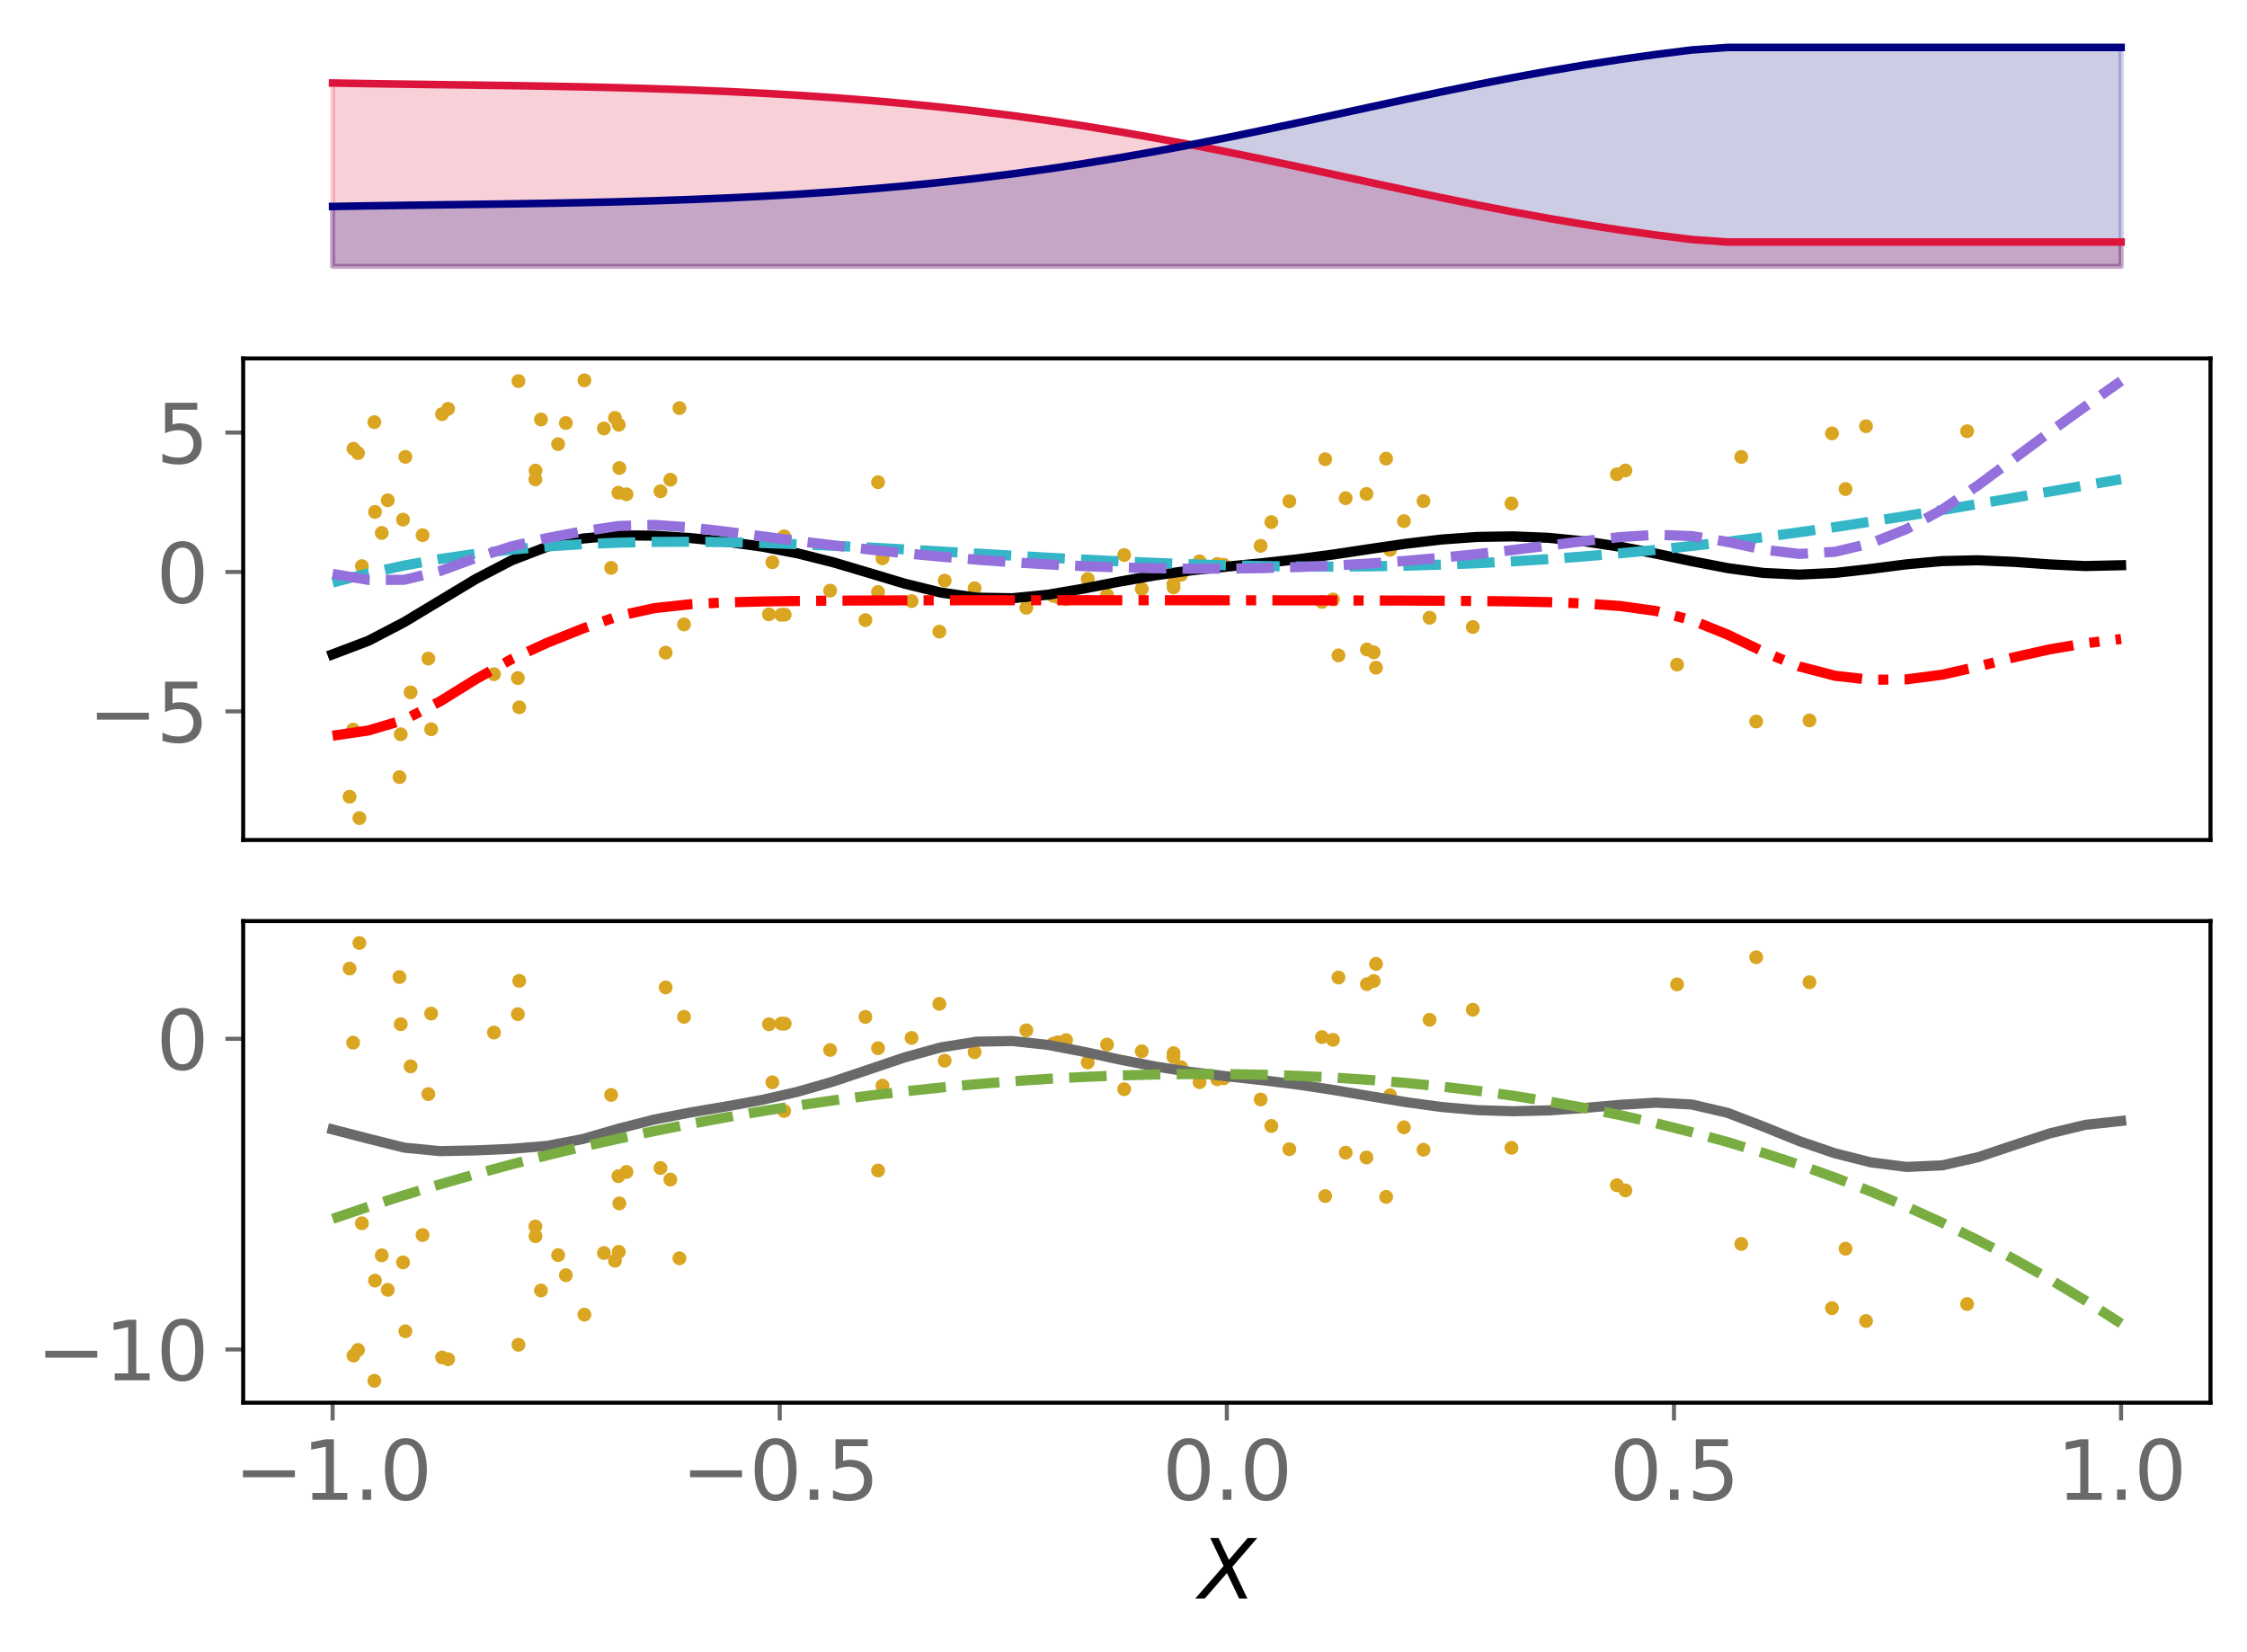 <?xml version="1.0" encoding="utf-8" standalone="no"?>
<!DOCTYPE svg PUBLIC "-//W3C//DTD SVG 1.1//EN"
  "http://www.w3.org/Graphics/SVG/1.1/DTD/svg11.dtd">
<svg xmlns:xlink="http://www.w3.org/1999/xlink" width="443.217pt" height="325.85pt" viewBox="0 0 443.217 325.85" xmlns="http://www.w3.org/2000/svg" version="1.1">
 <defs>
  <style type="text/css">*{stroke-linejoin: round; stroke-linecap: butt}</style>
 </defs>
 <g id="figure_1">
  <g id="patch_1">
   <path d="M 0 325.85 
L 443.217 325.85 
L 443.217 0 
L 0 0 
z
" style="fill: #ffffff"/>
  </g>
  <g id="axes_1">
   <g id="patch_2">
    <path d="M 47.968 54.696 
L 436.017 54.696 
L 436.017 7.2 
L 47.968 7.2 
z
" style="fill: #ffffff"/>
   </g>
   <g id="PolyCollection_1">
    <defs>
     <path id="m2c76d35faf" d="M 65.606 -273.313 
L 65.606 -309.478 
L 72.662 -309.356 
L 79.717 -309.252 
L 86.772 -309.157 
L 93.828 -309.064 
L 100.883 -308.964 
L 107.939 -308.85 
L 114.994 -308.714 
L 122.05 -308.55 
L 129.105 -308.349 
L 136.161 -308.107 
L 143.216 -307.816 
L 150.272 -307.47 
L 157.327 -307.064 
L 164.382 -306.592 
L 171.438 -306.047 
L 178.493 -305.425 
L 185.549 -304.722 
L 192.604 -303.931 
L 199.66 -303.051 
L 206.715 -302.08 
L 213.771 -301.016 
L 220.826 -299.86 
L 227.882 -298.618 
L 234.937 -297.294 
L 241.993 -295.898 
L 249.048 -294.443 
L 256.103 -292.943 
L 263.159 -291.415 
L 270.214 -289.88 
L 277.27 -288.357 
L 284.325 -286.865 
L 291.381 -285.426 
L 298.436 -284.055 
L 305.492 -282.766 
L 312.547 -281.572 
L 319.603 -280.478 
L 326.658 -279.488 
L 333.713 -278.603 
L 340.769 -278.11 
L 347.824 -278.11 
L 354.88 -278.11 
L 361.935 -278.11 
L 368.991 -278.11 
L 376.046 -278.11 
L 383.102 -278.11 
L 390.157 -278.11 
L 397.212 -278.11 
L 404.268 -278.11 
L 411.323 -278.11 
L 418.379 -278.11 
L 418.379 -273.313 
L 418.379 -273.313 
L 411.323 -273.313 
L 404.268 -273.313 
L 397.212 -273.313 
L 390.157 -273.313 
L 383.102 -273.313 
L 376.046 -273.313 
L 368.991 -273.313 
L 361.935 -273.313 
L 354.88 -273.313 
L 347.824 -273.313 
L 340.769 -273.313 
L 333.713 -273.313 
L 326.658 -273.313 
L 319.603 -273.313 
L 312.547 -273.313 
L 305.492 -273.313 
L 298.436 -273.313 
L 291.381 -273.313 
L 284.325 -273.313 
L 277.27 -273.313 
L 270.214 -273.313 
L 263.159 -273.313 
L 256.103 -273.313 
L 249.048 -273.313 
L 241.993 -273.313 
L 234.937 -273.313 
L 227.882 -273.313 
L 220.826 -273.313 
L 213.771 -273.313 
L 206.715 -273.313 
L 199.66 -273.313 
L 192.604 -273.313 
L 185.549 -273.313 
L 178.493 -273.313 
L 171.438 -273.313 
L 164.382 -273.313 
L 157.327 -273.313 
L 150.272 -273.313 
L 143.216 -273.313 
L 136.161 -273.313 
L 129.105 -273.313 
L 122.05 -273.313 
L 114.994 -273.313 
L 107.939 -273.313 
L 100.883 -273.313 
L 93.828 -273.313 
L 86.772 -273.313 
L 79.717 -273.313 
L 72.662 -273.313 
L 65.606 -273.313 
z
" style="stroke: #dc143c; stroke-opacity: 0.2"/>
    </defs>
    <g clip-path="url(#pa3020ffa37)">
     <use xlink:href="#m2c76d35faf" x="0" y="325.85" style="fill: #dc143c; fill-opacity: 0.2; stroke: #dc143c; stroke-opacity: 0.2"/>
    </g>
   </g>
   <g id="PolyCollection_2">
    <defs>
     <path id="mc1d50536a9" d="M 65.606 -273.313 
L 65.606 -285.123 
L 72.662 -285.246 
L 79.717 -285.35 
L 86.772 -285.445 
L 93.828 -285.538 
L 100.883 -285.637 
L 107.939 -285.751 
L 114.994 -285.887 
L 122.05 -286.052 
L 129.105 -286.252 
L 136.161 -286.495 
L 143.216 -286.786 
L 150.272 -287.131 
L 157.327 -287.537 
L 164.382 -288.01 
L 171.438 -288.554 
L 178.493 -289.176 
L 185.549 -289.88 
L 192.604 -290.67 
L 199.66 -291.55 
L 206.715 -292.522 
L 213.771 -293.586 
L 220.826 -294.741 
L 227.882 -295.984 
L 234.937 -297.308 
L 241.993 -298.703 
L 249.048 -300.159 
L 256.103 -301.659 
L 263.159 -303.186 
L 270.214 -304.722 
L 277.27 -306.245 
L 284.325 -307.736 
L 291.381 -309.176 
L 298.436 -310.547 
L 305.492 -311.835 
L 312.547 -313.03 
L 319.603 -314.124 
L 326.658 -315.114 
L 333.713 -315.998 
L 340.769 -316.491 
L 347.824 -316.491 
L 354.88 -316.491 
L 361.935 -316.491 
L 368.991 -316.491 
L 376.046 -316.491 
L 383.102 -316.491 
L 390.157 -316.491 
L 397.212 -316.491 
L 404.268 -316.491 
L 411.323 -316.491 
L 418.379 -316.491 
L 418.379 -273.313 
L 418.379 -273.313 
L 411.323 -273.313 
L 404.268 -273.313 
L 397.212 -273.313 
L 390.157 -273.313 
L 383.102 -273.313 
L 376.046 -273.313 
L 368.991 -273.313 
L 361.935 -273.313 
L 354.88 -273.313 
L 347.824 -273.313 
L 340.769 -273.313 
L 333.713 -273.313 
L 326.658 -273.313 
L 319.603 -273.313 
L 312.547 -273.313 
L 305.492 -273.313 
L 298.436 -273.313 
L 291.381 -273.313 
L 284.325 -273.313 
L 277.27 -273.313 
L 270.214 -273.313 
L 263.159 -273.313 
L 256.103 -273.313 
L 249.048 -273.313 
L 241.993 -273.313 
L 234.937 -273.313 
L 227.882 -273.313 
L 220.826 -273.313 
L 213.771 -273.313 
L 206.715 -273.313 
L 199.66 -273.313 
L 192.604 -273.313 
L 185.549 -273.313 
L 178.493 -273.313 
L 171.438 -273.313 
L 164.382 -273.313 
L 157.327 -273.313 
L 150.272 -273.313 
L 143.216 -273.313 
L 136.161 -273.313 
L 129.105 -273.313 
L 122.05 -273.313 
L 114.994 -273.313 
L 107.939 -273.313 
L 100.883 -273.313 
L 93.828 -273.313 
L 86.772 -273.313 
L 79.717 -273.313 
L 72.662 -273.313 
L 65.606 -273.313 
z
" style="stroke: #000080; stroke-opacity: 0.2"/>
    </defs>
    <g clip-path="url(#pa3020ffa37)">
     <use xlink:href="#mc1d50536a9" x="0" y="325.85" style="fill: #000080; fill-opacity: 0.2; stroke: #000080; stroke-opacity: 0.2"/>
    </g>
   </g>
   <g id="matplotlib.axis_1"/>
   <g id="matplotlib.axis_2"/>
   <g id="line2d_1">
    <path d="M 65.606 16.372 
L 72.662 16.494 
L 79.717 16.598 
L 86.772 16.693 
L 93.828 16.786 
L 100.883 16.886 
L 107.939 17 
L 114.994 17.136 
L 122.05 17.3 
L 129.105 17.501 
L 136.161 17.743 
L 143.216 18.034 
L 150.272 18.38 
L 157.327 18.786 
L 164.382 19.258 
L 171.438 19.803 
L 178.493 20.425 
L 185.549 21.128 
L 192.604 21.919 
L 199.66 22.799 
L 206.715 23.77 
L 213.771 24.834 
L 220.826 25.99 
L 227.882 27.232 
L 234.937 28.556 
L 241.993 29.952 
L 249.048 31.407 
L 256.103 32.907 
L 263.159 34.435 
L 270.214 35.97 
L 277.27 37.493 
L 284.325 38.985 
L 291.381 40.424 
L 298.436 41.795 
L 305.492 43.084 
L 312.547 44.278 
L 319.603 45.372 
L 326.658 46.362 
L 333.713 47.247 
L 340.769 47.74 
L 347.824 47.74 
L 354.88 47.74 
L 361.935 47.74 
L 368.991 47.74 
L 376.046 47.74 
L 383.102 47.74 
L 390.157 47.74 
L 397.212 47.74 
L 404.268 47.74 
L 411.323 47.74 
L 418.379 47.74 
" clip-path="url(#pa3020ffa37)" style="fill: none; stroke: #dc143c; stroke-width: 1.5; stroke-linecap: square"/>
   </g>
   <g id="line2d_2">
    <path d="M 65.606 40.727 
L 72.662 40.604 
L 79.717 40.5 
L 86.772 40.405 
L 93.828 40.312 
L 100.883 40.213 
L 107.939 40.099 
L 114.994 39.963 
L 122.05 39.798 
L 129.105 39.598 
L 136.161 39.355 
L 143.216 39.064 
L 150.272 38.719 
L 157.327 38.313 
L 164.382 37.84 
L 171.438 37.296 
L 178.493 36.674 
L 185.549 35.97 
L 192.604 35.18 
L 199.66 34.3 
L 206.715 33.328 
L 213.771 32.264 
L 220.826 31.109 
L 227.882 29.866 
L 234.937 28.542 
L 241.993 27.147 
L 249.048 25.691 
L 256.103 24.191 
L 263.159 22.664 
L 270.214 21.128 
L 277.27 19.605 
L 284.325 18.114 
L 291.381 16.674 
L 298.436 15.303 
L 305.492 14.015 
L 312.547 12.82 
L 319.603 11.726 
L 326.658 10.736 
L 333.713 9.852 
L 340.769 9.359 
L 347.824 9.359 
L 354.88 9.359 
L 361.935 9.359 
L 368.991 9.359 
L 376.046 9.359 
L 383.102 9.359 
L 390.157 9.359 
L 397.212 9.359 
L 404.268 9.359 
L 411.323 9.359 
L 418.379 9.359 
" clip-path="url(#pa3020ffa37)" style="fill: none; stroke: #000080; stroke-width: 1.5; stroke-linecap: square"/>
   </g>
  </g>
  <g id="axes_2">
   <g id="patch_3">
    <path d="M 47.968 165.688 
L 436.017 165.688 
L 436.017 70.696 
L 47.968 70.696 
z
" style="fill: #ffffff"/>
   </g>
   <g id="PathCollection_1">
    <defs>
     <path id="m5c7dd4eada" d="M 0 0.866 
C 0.23 0.866 0.45 0.775 0.612 0.612 
C 0.775 0.45 0.866 0.23 0.866 0 
C 0.866 -0.23 0.775 -0.45 0.612 -0.612 
C 0.45 -0.775 0.23 -0.866 0 -0.866 
C -0.23 -0.866 -0.45 -0.775 -0.612 -0.612 
C -0.775 -0.45 -0.866 -0.23 -0.866 0 
C -0.866 0.23 -0.775 0.45 -0.612 0.612 
C -0.45 0.775 -0.23 0.866 0 0.866 
z
" style="stroke: #daa520"/>
    </defs>
    <g clip-path="url(#p005aa98f14)">
     <use xlink:href="#m5c7dd4eada" x="346.402" y="142.316" style="fill: #daa520; stroke: #daa520"/>
     <use xlink:href="#m5c7dd4eada" x="330.798" y="131.093" style="fill: #daa520; stroke: #daa520"/>
     <use xlink:href="#m5c7dd4eada" x="192.241" y="116.026" style="fill: #daa520; stroke: #daa520"/>
     <use xlink:href="#m5c7dd4eada" x="79.956" y="90.111" style="fill: #daa520; stroke: #daa520"/>
     <use xlink:href="#m5c7dd4eada" x="270.962" y="128.671" style="fill: #daa520; stroke: #daa520"/>
     <use xlink:href="#m5c7dd4eada" x="231.47" y="115.159" style="fill: #daa520; stroke: #daa520"/>
     <use xlink:href="#m5c7dd4eada" x="225.214" y="116.181" style="fill: #daa520; stroke: #daa520"/>
     <use xlink:href="#m5c7dd4eada" x="273.409" y="90.461" style="fill: #daa520; stroke: #daa520"/>
     <use xlink:href="#m5c7dd4eada" x="163.741" y="116.5" style="fill: #daa520; stroke: #daa520"/>
     <use xlink:href="#m5c7dd4eada" x="214.552" y="114.203" style="fill: #daa520; stroke: #daa520"/>
     <use xlink:href="#m5c7dd4eada" x="208.637" y="117.762" style="fill: #daa520; stroke: #daa520"/>
     <use xlink:href="#m5c7dd4eada" x="121.297" y="82.428" style="fill: #daa520; stroke: #daa520"/>
     <use xlink:href="#m5c7dd4eada" x="361.355" y="85.487" style="fill: #daa520; stroke: #daa520"/>
     <use xlink:href="#m5c7dd4eada" x="88.394" y="80.64" style="fill: #daa520; stroke: #daa520"/>
     <use xlink:href="#m5c7dd4eada" x="83.351" y="105.561" style="fill: #daa520; stroke: #daa520"/>
     <use xlink:href="#m5c7dd4eada" x="269.534" y="97.42" style="fill: #daa520; stroke: #daa520"/>
     <use xlink:href="#m5c7dd4eada" x="70.618" y="89.374" style="fill: #daa520; stroke: #daa520"/>
     <use xlink:href="#m5c7dd4eada" x="298.132" y="99.315" style="fill: #daa520; stroke: #daa520"/>
     <use xlink:href="#m5c7dd4eada" x="368.068" y="84.075" style="fill: #daa520; stroke: #daa520"/>
     <use xlink:href="#m5c7dd4eada" x="120.541" y="112.012" style="fill: #daa520; stroke: #daa520"/>
     <use xlink:href="#m5c7dd4eada" x="71.381" y="111.664" style="fill: #daa520; stroke: #daa520"/>
     <use xlink:href="#m5c7dd4eada" x="151.671" y="121.179" style="fill: #daa520; stroke: #daa520"/>
     <use xlink:href="#m5c7dd4eada" x="221.74" y="109.475" style="fill: #daa520; stroke: #daa520"/>
     <use xlink:href="#m5c7dd4eada" x="85.046" y="143.839" style="fill: #daa520; stroke: #daa520"/>
     <use xlink:href="#m5c7dd4eada" x="280.783" y="98.833" style="fill: #daa520; stroke: #daa520"/>
     <use xlink:href="#m5c7dd4eada" x="154.094" y="121.26" style="fill: #daa520; stroke: #daa520"/>
     <use xlink:href="#m5c7dd4eada" x="105.603" y="94.559" style="fill: #daa520; stroke: #daa520"/>
     <use xlink:href="#m5c7dd4eada" x="79.493" y="102.495" style="fill: #daa520; stroke: #daa520"/>
     <use xlink:href="#m5c7dd4eada" x="111.617" y="83.442" style="fill: #daa520; stroke: #daa520"/>
     <use xlink:href="#m5c7dd4eada" x="154.777" y="121.242" style="fill: #daa520; stroke: #daa520"/>
     <use xlink:href="#m5c7dd4eada" x="123.577" y="97.499" style="fill: #daa520; stroke: #daa520"/>
     <use xlink:href="#m5c7dd4eada" x="73.842" y="83.271" style="fill: #daa520; stroke: #daa520"/>
     <use xlink:href="#m5c7dd4eada" x="248.66" y="107.66" style="fill: #daa520; stroke: #daa520"/>
     <use xlink:href="#m5c7dd4eada" x="318.931" y="93.545" style="fill: #daa520; stroke: #daa520"/>
     <use xlink:href="#m5c7dd4eada" x="364.032" y="96.46" style="fill: #daa520; stroke: #daa520"/>
     <use xlink:href="#m5c7dd4eada" x="173.188" y="116.772" style="fill: #daa520; stroke: #daa520"/>
     <use xlink:href="#m5c7dd4eada" x="134.918" y="123.164" style="fill: #daa520; stroke: #daa520"/>
     <use xlink:href="#m5c7dd4eada" x="186.339" y="114.526" style="fill: #daa520; stroke: #daa520"/>
     <use xlink:href="#m5c7dd4eada" x="102.42" y="139.519" style="fill: #daa520; stroke: #daa520"/>
     <use xlink:href="#m5c7dd4eada" x="110.083" y="87.608" style="fill: #daa520; stroke: #daa520"/>
     <use xlink:href="#m5c7dd4eada" x="75.3" y="105.123" style="fill: #daa520; stroke: #daa520"/>
     <use xlink:href="#m5c7dd4eada" x="152.344" y="110.901" style="fill: #daa520; stroke: #daa520"/>
     <use xlink:href="#m5c7dd4eada" x="269.628" y="128.117" style="fill: #daa520; stroke: #daa520"/>
     <use xlink:href="#m5c7dd4eada" x="343.462" y="90.131" style="fill: #daa520; stroke: #daa520"/>
     <use xlink:href="#m5c7dd4eada" x="356.914" y="142.104" style="fill: #daa520; stroke: #daa520"/>
     <use xlink:href="#m5c7dd4eada" x="70.888" y="161.37" style="fill: #daa520; stroke: #daa520"/>
     <use xlink:href="#m5c7dd4eada" x="290.504" y="123.678" style="fill: #daa520; stroke: #daa520"/>
     <use xlink:href="#m5c7dd4eada" x="132.22" y="94.619" style="fill: #daa520; stroke: #daa520"/>
     <use xlink:href="#m5c7dd4eada" x="173.194" y="95.113" style="fill: #daa520; stroke: #daa520"/>
     <use xlink:href="#m5c7dd4eada" x="78.796" y="153.282" style="fill: #daa520; stroke: #daa520"/>
     <use xlink:href="#m5c7dd4eada" x="122.168" y="92.315" style="fill: #daa520; stroke: #daa520"/>
     <use xlink:href="#m5c7dd4eada" x="276.919" y="102.791" style="fill: #daa520; stroke: #daa520"/>
     <use xlink:href="#m5c7dd4eada" x="102.147" y="133.751" style="fill: #daa520; stroke: #daa520"/>
     <use xlink:href="#m5c7dd4eada" x="210.288" y="118.157" style="fill: #daa520; stroke: #daa520"/>
     <use xlink:href="#m5c7dd4eada" x="76.487" y="98.677" style="fill: #daa520; stroke: #daa520"/>
     <use xlink:href="#m5c7dd4eada" x="122.051" y="83.78" style="fill: #daa520; stroke: #daa520"/>
     <use xlink:href="#m5c7dd4eada" x="134.013" y="80.5" style="fill: #daa520; stroke: #daa520"/>
     <use xlink:href="#m5c7dd4eada" x="262.926" y="118.241" style="fill: #daa520; stroke: #daa520"/>
     <use xlink:href="#m5c7dd4eada" x="68.951" y="157.15" style="fill: #daa520; stroke: #daa520"/>
     <use xlink:href="#m5c7dd4eada" x="202.444" y="119.892" style="fill: #daa520; stroke: #daa520"/>
     <use xlink:href="#m5c7dd4eada" x="97.433" y="132.984" style="fill: #daa520; stroke: #daa520"/>
     <use xlink:href="#m5c7dd4eada" x="185.286" y="124.588" style="fill: #daa520; stroke: #daa520"/>
     <use xlink:href="#m5c7dd4eada" x="121.976" y="97.189" style="fill: #daa520; stroke: #daa520"/>
     <use xlink:href="#m5c7dd4eada" x="106.707" y="82.749" style="fill: #daa520; stroke: #daa520"/>
     <use xlink:href="#m5c7dd4eada" x="131.303" y="128.738" style="fill: #daa520; stroke: #daa520"/>
     <use xlink:href="#m5c7dd4eada" x="241.368" y="111.407" style="fill: #daa520; stroke: #daa520"/>
     <use xlink:href="#m5c7dd4eada" x="170.7" y="122.313" style="fill: #daa520; stroke: #daa520"/>
     <use xlink:href="#m5c7dd4eada" x="69.656" y="143.924" style="fill: #daa520; stroke: #daa520"/>
     <use xlink:href="#m5c7dd4eada" x="179.809" y="118.569" style="fill: #daa520; stroke: #daa520"/>
     <use xlink:href="#m5c7dd4eada" x="102.26" y="75.167" style="fill: #daa520; stroke: #daa520"/>
     <use xlink:href="#m5c7dd4eada" x="265.435" y="98.268" style="fill: #daa520; stroke: #daa520"/>
     <use xlink:href="#m5c7dd4eada" x="320.612" y="92.796" style="fill: #daa520; stroke: #daa520"/>
     <use xlink:href="#m5c7dd4eada" x="250.766" y="102.981" style="fill: #daa520; stroke: #daa520"/>
     <use xlink:href="#m5c7dd4eada" x="80.994" y="136.57" style="fill: #daa520; stroke: #daa520"/>
     <use xlink:href="#m5c7dd4eada" x="119.118" y="84.508" style="fill: #daa520; stroke: #daa520"/>
     <use xlink:href="#m5c7dd4eada" x="69.72" y="88.514" style="fill: #daa520; stroke: #daa520"/>
     <use xlink:href="#m5c7dd4eada" x="260.755" y="118.725" style="fill: #daa520; stroke: #daa520"/>
     <use xlink:href="#m5c7dd4eada" x="254.32" y="98.869" style="fill: #daa520; stroke: #daa520"/>
     <use xlink:href="#m5c7dd4eada" x="274.193" y="108.45" style="fill: #daa520; stroke: #daa520"/>
     <use xlink:href="#m5c7dd4eada" x="232.972" y="113.369" style="fill: #daa520; stroke: #daa520"/>
     <use xlink:href="#m5c7dd4eada" x="73.97" y="100.977" style="fill: #daa520; stroke: #daa520"/>
     <use xlink:href="#m5c7dd4eada" x="388.012" y="85.055" style="fill: #daa520; stroke: #daa520"/>
     <use xlink:href="#m5c7dd4eada" x="231.487" y="115.86" style="fill: #daa520; stroke: #daa520"/>
     <use xlink:href="#m5c7dd4eada" x="79.046" y="144.837" style="fill: #daa520; stroke: #daa520"/>
     <use xlink:href="#m5c7dd4eada" x="240.103" y="111.234" style="fill: #daa520; stroke: #daa520"/>
     <use xlink:href="#m5c7dd4eada" x="218.361" y="117.369" style="fill: #daa520; stroke: #daa520"/>
     <use xlink:href="#m5c7dd4eada" x="130.273" y="96.9" style="fill: #daa520; stroke: #daa520"/>
     <use xlink:href="#m5c7dd4eada" x="115.274" y="75.014" style="fill: #daa520; stroke: #daa520"/>
     <use xlink:href="#m5c7dd4eada" x="281.985" y="121.848" style="fill: #daa520; stroke: #daa520"/>
     <use xlink:href="#m5c7dd4eada" x="154.676" y="105.783" style="fill: #daa520; stroke: #daa520"/>
     <use xlink:href="#m5c7dd4eada" x="105.634" y="92.823" style="fill: #daa520; stroke: #daa520"/>
     <use xlink:href="#m5c7dd4eada" x="87.193" y="81.689" style="fill: #daa520; stroke: #daa520"/>
     <use xlink:href="#m5c7dd4eada" x="236.605" y="110.715" style="fill: #daa520; stroke: #daa520"/>
     <use xlink:href="#m5c7dd4eada" x="271.416" y="131.705" style="fill: #daa520; stroke: #daa520"/>
     <use xlink:href="#m5c7dd4eada" x="207.724" y="117.502" style="fill: #daa520; stroke: #daa520"/>
     <use xlink:href="#m5c7dd4eada" x="264.01" y="129.272" style="fill: #daa520; stroke: #daa520"/>
     <use xlink:href="#m5c7dd4eada" x="174.068" y="110.13" style="fill: #daa520; stroke: #daa520"/>
     <use xlink:href="#m5c7dd4eada" x="84.49" y="129.9" style="fill: #daa520; stroke: #daa520"/>
     <use xlink:href="#m5c7dd4eada" x="261.399" y="90.577" style="fill: #daa520; stroke: #daa520"/>
    </g>
   </g>
   <g id="matplotlib.axis_3"/>
   <g id="matplotlib.axis_4">
    <g id="ytick_1">
     <g id="line2d_3">
      <defs>
       <path id="m5f37f0c425" d="M 0 0 
L -3.5 0 
" style="stroke: #696969; stroke-width: 0.8"/>
      </defs>
      <g>
       <use xlink:href="#m5f37f0c425" x="47.968" y="140.323" style="fill: #696969; stroke: #696969; stroke-width: 0.8"/>
      </g>
     </g>
     <g id="text_1">
      <!-- −5 -->
      <g style="fill: #696969" transform="translate(17.38 146.402) scale(0.16 -0.16)">
       <defs>
        <path id="DejaVuSans-2212" d="M 678 2272 
L 4684 2272 
L 4684 1741 
L 678 1741 
L 678 2272 
z
" transform="scale(0.016)"/>
        <path id="DejaVuSans-35" d="M 691 4666 
L 3169 4666 
L 3169 4134 
L 1269 4134 
L 1269 2991 
Q 1406 3038 1543 3061 
Q 1681 3084 1819 3084 
Q 2600 3084 3056 2656 
Q 3513 2228 3513 1497 
Q 3513 744 3044 326 
Q 2575 -91 1722 -91 
Q 1428 -91 1123 -41 
Q 819 9 494 109 
L 494 744 
Q 775 591 1075 516 
Q 1375 441 1709 441 
Q 2250 441 2565 725 
Q 2881 1009 2881 1497 
Q 2881 1984 2565 2268 
Q 2250 2553 1709 2553 
Q 1456 2553 1204 2497 
Q 953 2441 691 2322 
L 691 4666 
z
" transform="scale(0.016)"/>
       </defs>
       <use xlink:href="#DejaVuSans-2212"/>
       <use xlink:href="#DejaVuSans-35" x="83.789"/>
      </g>
     </g>
    </g>
    <g id="ytick_2">
     <g id="line2d_4">
      <g>
       <use xlink:href="#m5f37f0c425" x="47.968" y="112.821" style="fill: #696969; stroke: #696969; stroke-width: 0.8"/>
      </g>
     </g>
     <g id="text_2">
      <!-- 0 -->
      <g style="fill: #696969" transform="translate(30.788 118.9) scale(0.16 -0.16)">
       <defs>
        <path id="DejaVuSans-30" d="M 2034 4250 
Q 1547 4250 1301 3770 
Q 1056 3291 1056 2328 
Q 1056 1369 1301 889 
Q 1547 409 2034 409 
Q 2525 409 2770 889 
Q 3016 1369 3016 2328 
Q 3016 3291 2770 3770 
Q 2525 4250 2034 4250 
z
M 2034 4750 
Q 2819 4750 3233 4129 
Q 3647 3509 3647 2328 
Q 3647 1150 3233 529 
Q 2819 -91 2034 -91 
Q 1250 -91 836 529 
Q 422 1150 422 2328 
Q 422 3509 836 4129 
Q 1250 4750 2034 4750 
z
" transform="scale(0.016)"/>
       </defs>
       <use xlink:href="#DejaVuSans-30"/>
      </g>
     </g>
    </g>
    <g id="ytick_3">
     <g id="line2d_5">
      <g>
       <use xlink:href="#m5f37f0c425" x="47.968" y="85.319" style="fill: #696969; stroke: #696969; stroke-width: 0.8"/>
      </g>
     </g>
     <g id="text_3">
      <!-- 5 -->
      <g style="fill: #696969" transform="translate(30.788 91.398) scale(0.16 -0.16)">
       <use xlink:href="#DejaVuSans-35"/>
      </g>
     </g>
    </g>
   </g>
   <g id="line2d_6">
    <path d="M 65.606 129.065 
L 72.662 126.396 
L 79.717 122.719 
L 86.772 118.473 
L 93.828 114.228 
L 100.883 110.546 
L 107.939 107.83 
L 114.994 106.22 
L 122.05 105.593 
L 129.105 105.66 
L 136.161 106.129 
L 143.216 106.84 
L 150.272 107.81 
L 157.327 109.149 
L 164.382 110.92 
L 171.438 113.017 
L 178.493 115.137 
L 185.549 116.877 
L 192.604 117.884 
L 199.66 117.998 
L 206.715 117.306 
L 213.771 116.094 
L 220.826 114.721 
L 227.882 113.484 
L 234.937 112.513 
L 241.993 111.764 
L 249.048 111.08 
L 256.103 110.299 
L 263.159 109.35 
L 270.214 108.287 
L 277.27 107.254 
L 284.325 106.419 
L 291.381 105.911 
L 298.436 105.795 
L 305.492 106.088 
L 312.547 106.783 
L 319.603 107.85 
L 326.658 109.209 
L 333.713 110.695 
L 340.769 112.058 
L 347.824 113.01 
L 354.88 113.34 
L 361.935 113.012 
L 368.991 112.218 
L 376.046 111.312 
L 383.102 110.669 
L 390.157 110.514 
L 397.212 110.821 
L 404.268 111.324 
L 411.323 111.652 
L 418.379 111.49 
" clip-path="url(#p005aa98f14)" style="fill: none; stroke: #000000; stroke-width: 2; stroke-linecap: square"/>
   </g>
   <g id="line2d_7">
    <path d="M 65.606 114.897 
L 72.662 113.082 
L 79.717 111.548 
L 86.772 110.272 
L 93.828 109.233 
L 100.883 108.41 
L 107.939 107.784 
L 114.994 107.334 
L 122.05 107.042 
L 129.105 106.89 
L 136.161 106.86 
L 143.216 106.936 
L 150.272 107.102 
L 157.327 107.343 
L 164.382 107.645 
L 171.438 107.993 
L 178.493 108.374 
L 185.549 108.776 
L 192.604 109.188 
L 199.66 109.598 
L 206.715 109.997 
L 213.771 110.374 
L 220.826 110.721 
L 227.882 111.029 
L 234.937 111.292 
L 241.993 111.502 
L 249.048 111.654 
L 256.103 111.742 
L 263.159 111.762 
L 270.214 111.709 
L 277.27 111.581 
L 284.325 111.375 
L 291.381 111.089 
L 298.436 110.723 
L 305.492 110.275 
L 312.547 109.746 
L 319.603 109.138 
L 326.658 108.452 
L 333.713 107.69 
L 340.769 106.856 
L 347.824 105.954 
L 354.88 104.987 
L 361.935 103.963 
L 368.991 102.885 
L 376.046 101.762 
L 383.102 100.6 
L 390.157 99.408 
L 397.212 98.195 
L 404.268 96.969 
L 411.323 95.742 
L 418.379 94.524 
" clip-path="url(#p005aa98f14)" style="fill: none; stroke-dasharray: 7.4,3.2; stroke-dashoffset: 0; stroke: #34b6c6; stroke-width: 2"/>
   </g>
   <g id="line2d_8">
    <path d="M 65.606 113.199 
L 72.662 114.385 
L 79.717 114.365 
L 86.772 112.649 
L 93.828 110.054 
L 100.883 107.77 
L 107.939 106.124 
L 114.994 104.799 
L 122.05 103.745 
L 129.105 103.534 
L 136.161 104.039 
L 143.216 104.862 
L 150.272 105.779 
L 157.327 106.696 
L 164.382 107.57 
L 171.438 108.384 
L 178.493 109.128 
L 185.549 109.797 
L 192.604 110.387 
L 199.66 110.898 
L 206.715 111.326 
L 213.771 111.67 
L 220.826 111.928 
L 227.882 112.098 
L 234.937 112.178 
L 241.993 112.166 
L 249.048 112.059 
L 256.103 111.854 
L 263.159 111.549 
L 270.214 111.141 
L 277.27 110.629 
L 284.325 110.012 
L 291.381 109.294 
L 298.436 108.484 
L 305.492 107.608 
L 312.547 106.718 
L 319.603 105.933 
L 326.658 105.486 
L 333.713 105.738 
L 340.769 106.885 
L 347.824 108.408 
L 354.88 109.261 
L 361.935 108.841 
L 368.991 107.163 
L 376.046 104.367 
L 383.102 100.5 
L 390.157 95.724 
L 397.212 90.491 
L 404.268 85.248 
L 411.323 80.152 
L 418.379 75.143 
" clip-path="url(#p005aa98f14)" style="fill: none; stroke-dasharray: 7.4,3.2; stroke-dashoffset: 0; stroke: #9370db; stroke-width: 2"/>
   </g>
   <g id="line2d_9">
    <path d="M 65.606 145.118 
L 72.662 144.083 
L 79.717 141.992 
L 86.772 138.364 
L 93.828 133.991 
L 100.883 130.028 
L 107.939 126.79 
L 114.994 123.964 
L 122.05 121.498 
L 129.105 119.947 
L 136.161 119.185 
L 143.216 118.822 
L 150.272 118.637 
L 157.327 118.536 
L 164.382 118.477 
L 171.438 118.442 
L 178.493 118.42 
L 185.549 118.407 
L 192.604 118.399 
L 199.66 118.395 
L 206.715 118.393 
L 213.771 118.393 
L 220.826 118.395 
L 227.882 118.398 
L 234.937 118.401 
L 241.993 118.406 
L 249.048 118.413 
L 256.103 118.421 
L 263.159 118.431 
L 270.214 118.445 
L 277.27 118.465 
L 284.325 118.496 
L 291.381 118.544 
L 298.436 118.626 
L 305.492 118.769 
L 312.547 119.033 
L 319.603 119.538 
L 326.658 120.518 
L 333.713 122.33 
L 340.769 125.175 
L 347.824 128.552 
L 354.88 131.45 
L 361.935 133.289 
L 368.991 134.091 
L 376.046 134.003 
L 383.102 133.078 
L 390.157 131.485 
L 397.212 129.672 
L 404.268 128.087 
L 411.323 126.892 
L 418.379 126.039 
" clip-path="url(#p005aa98f14)" style="fill: none; stroke-dasharray: 12.8,3.2,2,3.2; stroke-dashoffset: 0; stroke: #ff0000; stroke-width: 2"/>
   </g>
   <g id="patch_4">
    <path d="M 47.968 165.688 
L 47.968 70.696 
" style="fill: none; stroke: #000000; stroke-width: 0.8; stroke-linejoin: miter; stroke-linecap: square"/>
   </g>
   <g id="patch_5">
    <path d="M 436.017 165.688 
L 436.017 70.696 
" style="fill: none; stroke: #000000; stroke-width: 0.8; stroke-linejoin: miter; stroke-linecap: square"/>
   </g>
   <g id="patch_6">
    <path d="M 47.968 165.688 
L 436.017 165.688 
" style="fill: none; stroke: #000000; stroke-width: 0.8; stroke-linejoin: miter; stroke-linecap: square"/>
   </g>
   <g id="patch_7">
    <path d="M 47.968 70.696 
L 436.017 70.696 
" style="fill: none; stroke: #000000; stroke-width: 0.8; stroke-linejoin: miter; stroke-linecap: square"/>
   </g>
  </g>
  <g id="axes_3">
   <g id="patch_8">
    <path d="M 47.968 276.68 
L 436.017 276.68 
L 436.017 181.688 
L 47.968 181.688 
z
" style="fill: #ffffff"/>
   </g>
   <g id="PathCollection_2">
    <g clip-path="url(#pa0737a3963)">
     <use xlink:href="#m5c7dd4eada" x="346.402" y="188.81" style="fill: #daa520; stroke: #daa520"/>
     <use xlink:href="#m5c7dd4eada" x="330.798" y="194.16" style="fill: #daa520; stroke: #daa520"/>
     <use xlink:href="#m5c7dd4eada" x="192.241" y="207.54" style="fill: #daa520; stroke: #daa520"/>
     <use xlink:href="#m5c7dd4eada" x="79.956" y="262.59" style="fill: #daa520; stroke: #daa520"/>
     <use xlink:href="#m5c7dd4eada" x="270.962" y="193.504" style="fill: #daa520; stroke: #daa520"/>
     <use xlink:href="#m5c7dd4eada" x="231.47" y="208.506" style="fill: #daa520; stroke: #daa520"/>
     <use xlink:href="#m5c7dd4eada" x="225.214" y="207.365" style="fill: #daa520; stroke: #daa520"/>
     <use xlink:href="#m5c7dd4eada" x="273.409" y="236.083" style="fill: #daa520; stroke: #daa520"/>
     <use xlink:href="#m5c7dd4eada" x="163.741" y="207.104" style="fill: #daa520; stroke: #daa520"/>
     <use xlink:href="#m5c7dd4eada" x="214.552" y="209.564" style="fill: #daa520; stroke: #daa520"/>
     <use xlink:href="#m5c7dd4eada" x="208.637" y="205.599" style="fill: #daa520; stroke: #daa520"/>
     <use xlink:href="#m5c7dd4eada" x="121.297" y="248.677" style="fill: #daa520; stroke: #daa520"/>
     <use xlink:href="#m5c7dd4eada" x="361.355" y="258.033" style="fill: #daa520; stroke: #daa520"/>
     <use xlink:href="#m5c7dd4eada" x="88.394" y="268.101" style="fill: #daa520; stroke: #daa520"/>
     <use xlink:href="#m5c7dd4eada" x="83.351" y="243.605" style="fill: #daa520; stroke: #daa520"/>
     <use xlink:href="#m5c7dd4eada" x="269.534" y="228.318" style="fill: #daa520; stroke: #daa520"/>
     <use xlink:href="#m5c7dd4eada" x="70.618" y="266.27" style="fill: #daa520; stroke: #daa520"/>
     <use xlink:href="#m5c7dd4eada" x="298.132" y="226.405" style="fill: #daa520; stroke: #daa520"/>
     <use xlink:href="#m5c7dd4eada" x="368.068" y="260.563" style="fill: #daa520; stroke: #daa520"/>
     <use xlink:href="#m5c7dd4eada" x="120.541" y="215.98" style="fill: #daa520; stroke: #daa520"/>
     <use xlink:href="#m5c7dd4eada" x="71.381" y="241.289" style="fill: #daa520; stroke: #daa520"/>
     <use xlink:href="#m5c7dd4eada" x="151.671" y="202.036" style="fill: #daa520; stroke: #daa520"/>
     <use xlink:href="#m5c7dd4eada" x="221.74" y="214.835" style="fill: #daa520; stroke: #daa520"/>
     <use xlink:href="#m5c7dd4eada" x="85.046" y="199.926" style="fill: #daa520; stroke: #daa520"/>
     <use xlink:href="#m5c7dd4eada" x="280.783" y="226.784" style="fill: #daa520; stroke: #daa520"/>
     <use xlink:href="#m5c7dd4eada" x="154.094" y="201.904" style="fill: #daa520; stroke: #daa520"/>
     <use xlink:href="#m5c7dd4eada" x="105.603" y="241.921" style="fill: #daa520; stroke: #daa520"/>
     <use xlink:href="#m5c7dd4eada" x="79.493" y="249.001" style="fill: #daa520; stroke: #daa520"/>
     <use xlink:href="#m5c7dd4eada" x="111.617" y="251.526" style="fill: #daa520; stroke: #daa520"/>
     <use xlink:href="#m5c7dd4eada" x="154.777" y="201.915" style="fill: #daa520; stroke: #daa520"/>
     <use xlink:href="#m5c7dd4eada" x="123.577" y="231.165" style="fill: #daa520; stroke: #daa520"/>
     <use xlink:href="#m5c7dd4eada" x="73.842" y="272.362" style="fill: #daa520; stroke: #daa520"/>
     <use xlink:href="#m5c7dd4eada" x="248.66" y="216.876" style="fill: #daa520; stroke: #daa520"/>
     <use xlink:href="#m5c7dd4eada" x="318.931" y="233.785" style="fill: #daa520; stroke: #daa520"/>
     <use xlink:href="#m5c7dd4eada" x="364.032" y="246.306" style="fill: #daa520; stroke: #daa520"/>
     <use xlink:href="#m5c7dd4eada" x="173.188" y="206.749" style="fill: #daa520; stroke: #daa520"/>
     <use xlink:href="#m5c7dd4eada" x="134.918" y="200.569" style="fill: #daa520; stroke: #daa520"/>
     <use xlink:href="#m5c7dd4eada" x="186.339" y="209.219" style="fill: #daa520; stroke: #daa520"/>
     <use xlink:href="#m5c7dd4eada" x="102.42" y="193.469" style="fill: #daa520; stroke: #daa520"/>
     <use xlink:href="#m5c7dd4eada" x="110.083" y="247.571" style="fill: #daa520; stroke: #daa520"/>
     <use xlink:href="#m5c7dd4eada" x="75.3" y="247.612" style="fill: #daa520; stroke: #daa520"/>
     <use xlink:href="#m5c7dd4eada" x="152.344" y="213.475" style="fill: #daa520; stroke: #daa520"/>
     <use xlink:href="#m5c7dd4eada" x="269.628" y="194.118" style="fill: #daa520; stroke: #daa520"/>
     <use xlink:href="#m5c7dd4eada" x="343.462" y="245.366" style="fill: #daa520; stroke: #daa520"/>
     <use xlink:href="#m5c7dd4eada" x="356.914" y="193.746" style="fill: #daa520; stroke: #daa520"/>
     <use xlink:href="#m5c7dd4eada" x="70.888" y="186.006" style="fill: #daa520; stroke: #daa520"/>
     <use xlink:href="#m5c7dd4eada" x="290.504" y="199.168" style="fill: #daa520; stroke: #daa520"/>
     <use xlink:href="#m5c7dd4eada" x="132.22" y="232.661" style="fill: #daa520; stroke: #daa520"/>
     <use xlink:href="#m5c7dd4eada" x="173.194" y="230.881" style="fill: #daa520; stroke: #daa520"/>
     <use xlink:href="#m5c7dd4eada" x="78.796" y="192.716" style="fill: #daa520; stroke: #daa520"/>
     <use xlink:href="#m5c7dd4eada" x="122.168" y="237.371" style="fill: #daa520; stroke: #daa520"/>
     <use xlink:href="#m5c7dd4eada" x="276.919" y="222.358" style="fill: #daa520; stroke: #daa520"/>
     <use xlink:href="#m5c7dd4eada" x="102.147" y="200.044" style="fill: #daa520; stroke: #daa520"/>
     <use xlink:href="#m5c7dd4eada" x="210.288" y="205.158" style="fill: #daa520; stroke: #daa520"/>
     <use xlink:href="#m5c7dd4eada" x="76.487" y="254.418" style="fill: #daa520; stroke: #daa520"/>
     <use xlink:href="#m5c7dd4eada" x="122.051" y="246.919" style="fill: #daa520; stroke: #daa520"/>
     <use xlink:href="#m5c7dd4eada" x="134.013" y="248.192" style="fill: #daa520; stroke: #daa520"/>
     <use xlink:href="#m5c7dd4eada" x="262.926" y="205.107" style="fill: #daa520; stroke: #daa520"/>
     <use xlink:href="#m5c7dd4eada" x="68.951" y="191.044" style="fill: #daa520; stroke: #daa520"/>
     <use xlink:href="#m5c7dd4eada" x="202.444" y="203.227" style="fill: #daa520; stroke: #daa520"/>
     <use xlink:href="#m5c7dd4eada" x="97.433" y="203.666" style="fill: #daa520; stroke: #daa520"/>
     <use xlink:href="#m5c7dd4eada" x="185.286" y="198.009" style="fill: #daa520; stroke: #daa520"/>
     <use xlink:href="#m5c7dd4eada" x="121.976" y="232.003" style="fill: #daa520; stroke: #daa520"/>
     <use xlink:href="#m5c7dd4eada" x="106.707" y="254.544" style="fill: #daa520; stroke: #daa520"/>
     <use xlink:href="#m5c7dd4eada" x="131.303" y="194.766" style="fill: #daa520; stroke: #daa520"/>
     <use xlink:href="#m5c7dd4eada" x="241.368" y="212.693" style="fill: #daa520; stroke: #daa520"/>
     <use xlink:href="#m5c7dd4eada" x="170.7" y="200.586" style="fill: #daa520; stroke: #daa520"/>
     <use xlink:href="#m5c7dd4eada" x="69.656" y="205.664" style="fill: #daa520; stroke: #daa520"/>
     <use xlink:href="#m5c7dd4eada" x="179.809" y="204.726" style="fill: #daa520; stroke: #daa520"/>
     <use xlink:href="#m5c7dd4eada" x="102.26" y="265.253" style="fill: #daa520; stroke: #daa520"/>
     <use xlink:href="#m5c7dd4eada" x="265.435" y="227.365" style="fill: #daa520; stroke: #daa520"/>
     <use xlink:href="#m5c7dd4eada" x="320.612" y="234.806" style="fill: #daa520; stroke: #daa520"/>
     <use xlink:href="#m5c7dd4eada" x="250.766" y="222.091" style="fill: #daa520; stroke: #daa520"/>
     <use xlink:href="#m5c7dd4eada" x="80.994" y="210.331" style="fill: #daa520; stroke: #daa520"/>
     <use xlink:href="#m5c7dd4eada" x="119.118" y="247.154" style="fill: #daa520; stroke: #daa520"/>
     <use xlink:href="#m5c7dd4eada" x="69.72" y="267.389" style="fill: #daa520; stroke: #daa520"/>
     <use xlink:href="#m5c7dd4eada" x="260.755" y="204.564" style="fill: #daa520; stroke: #daa520"/>
     <use xlink:href="#m5c7dd4eada" x="254.32" y="226.677" style="fill: #daa520; stroke: #daa520"/>
     <use xlink:href="#m5c7dd4eada" x="274.193" y="216.043" style="fill: #daa520; stroke: #daa520"/>
     <use xlink:href="#m5c7dd4eada" x="232.972" y="210.502" style="fill: #daa520; stroke: #daa520"/>
     <use xlink:href="#m5c7dd4eada" x="73.97" y="252.602" style="fill: #daa520; stroke: #daa520"/>
     <use xlink:href="#m5c7dd4eada" x="388.012" y="257.218" style="fill: #daa520; stroke: #daa520"/>
     <use xlink:href="#m5c7dd4eada" x="231.487" y="207.725" style="fill: #daa520; stroke: #daa520"/>
     <use xlink:href="#m5c7dd4eada" x="79.046" y="202.019" style="fill: #daa520; stroke: #daa520"/>
     <use xlink:href="#m5c7dd4eada" x="240.103" y="212.886" style="fill: #daa520; stroke: #daa520"/>
     <use xlink:href="#m5c7dd4eada" x="218.361" y="206.038" style="fill: #daa520; stroke: #daa520"/>
     <use xlink:href="#m5c7dd4eada" x="130.273" y="230.386" style="fill: #daa520; stroke: #daa520"/>
     <use xlink:href="#m5c7dd4eada" x="115.274" y="259.313" style="fill: #daa520; stroke: #daa520"/>
     <use xlink:href="#m5c7dd4eada" x="281.985" y="201.148" style="fill: #daa520; stroke: #daa520"/>
     <use xlink:href="#m5c7dd4eada" x="154.676" y="219.139" style="fill: #daa520; stroke: #daa520"/>
     <use xlink:href="#m5c7dd4eada" x="105.634" y="243.84" style="fill: #daa520; stroke: #daa520"/>
     <use xlink:href="#m5c7dd4eada" x="87.193" y="267.757" style="fill: #daa520; stroke: #daa520"/>
     <use xlink:href="#m5c7dd4eada" x="236.605" y="213.462" style="fill: #daa520; stroke: #daa520"/>
     <use xlink:href="#m5c7dd4eada" x="271.416" y="190.126" style="fill: #daa520; stroke: #daa520"/>
     <use xlink:href="#m5c7dd4eada" x="207.724" y="205.888" style="fill: #daa520; stroke: #daa520"/>
     <use xlink:href="#m5c7dd4eada" x="264.01" y="192.819" style="fill: #daa520; stroke: #daa520"/>
     <use xlink:href="#m5c7dd4eada" x="174.068" y="214.146" style="fill: #daa520; stroke: #daa520"/>
     <use xlink:href="#m5c7dd4eada" x="84.49" y="215.804" style="fill: #daa520; stroke: #daa520"/>
     <use xlink:href="#m5c7dd4eada" x="261.399" y="235.925" style="fill: #daa520; stroke: #daa520"/>
    </g>
   </g>
   <g id="matplotlib.axis_5">
    <g id="xtick_1">
     <g id="line2d_10">
      <defs>
       <path id="me31095c7b2" d="M 0 0 
L 0 3.5 
" style="stroke: #696969; stroke-width: 0.8"/>
      </defs>
      <g>
       <use xlink:href="#me31095c7b2" x="65.606" y="276.68" style="fill: #696969; stroke: #696969; stroke-width: 0.8"/>
      </g>
     </g>
     <g id="text_4">
      <!-- −1.0 -->
      <g style="fill: #696969" transform="translate(46.18 295.837) scale(0.16 -0.16)">
       <defs>
        <path id="DejaVuSans-31" d="M 794 531 
L 1825 531 
L 1825 4091 
L 703 3866 
L 703 4441 
L 1819 4666 
L 2450 4666 
L 2450 531 
L 3481 531 
L 3481 0 
L 794 0 
L 794 531 
z
" transform="scale(0.016)"/>
        <path id="DejaVuSans-2e" d="M 684 794 
L 1344 794 
L 1344 0 
L 684 0 
L 684 794 
z
" transform="scale(0.016)"/>
       </defs>
       <use xlink:href="#DejaVuSans-2212"/>
       <use xlink:href="#DejaVuSans-31" x="83.789"/>
       <use xlink:href="#DejaVuSans-2e" x="147.412"/>
       <use xlink:href="#DejaVuSans-30" x="179.199"/>
      </g>
     </g>
    </g>
    <g id="xtick_2">
     <g id="line2d_11">
      <g>
       <use xlink:href="#me31095c7b2" x="153.799" y="276.68" style="fill: #696969; stroke: #696969; stroke-width: 0.8"/>
      </g>
     </g>
     <g id="text_5">
      <!-- −0.5 -->
      <g style="fill: #696969" transform="translate(134.373 295.837) scale(0.16 -0.16)">
       <use xlink:href="#DejaVuSans-2212"/>
       <use xlink:href="#DejaVuSans-30" x="83.789"/>
       <use xlink:href="#DejaVuSans-2e" x="147.412"/>
       <use xlink:href="#DejaVuSans-35" x="179.199"/>
      </g>
     </g>
    </g>
    <g id="xtick_3">
     <g id="line2d_12">
      <g>
       <use xlink:href="#me31095c7b2" x="241.993" y="276.68" style="fill: #696969; stroke: #696969; stroke-width: 0.8"/>
      </g>
     </g>
     <g id="text_6">
      <!-- 0.0 -->
      <g style="fill: #696969" transform="translate(229.27 295.837) scale(0.16 -0.16)">
       <use xlink:href="#DejaVuSans-30"/>
       <use xlink:href="#DejaVuSans-2e" x="63.623"/>
       <use xlink:href="#DejaVuSans-30" x="95.41"/>
      </g>
     </g>
    </g>
    <g id="xtick_4">
     <g id="line2d_13">
      <g>
       <use xlink:href="#me31095c7b2" x="330.186" y="276.68" style="fill: #696969; stroke: #696969; stroke-width: 0.8"/>
      </g>
     </g>
     <g id="text_7">
      <!-- 0.5 -->
      <g style="fill: #696969" transform="translate(317.463 295.837) scale(0.16 -0.16)">
       <use xlink:href="#DejaVuSans-30"/>
       <use xlink:href="#DejaVuSans-2e" x="63.623"/>
       <use xlink:href="#DejaVuSans-35" x="95.41"/>
      </g>
     </g>
    </g>
    <g id="xtick_5">
     <g id="line2d_14">
      <g>
       <use xlink:href="#me31095c7b2" x="418.379" y="276.68" style="fill: #696969; stroke: #696969; stroke-width: 0.8"/>
      </g>
     </g>
     <g id="text_8">
      <!-- 1.0 -->
      <g style="fill: #696969" transform="translate(405.656 295.837) scale(0.16 -0.16)">
       <use xlink:href="#DejaVuSans-31"/>
       <use xlink:href="#DejaVuSans-2e" x="63.623"/>
       <use xlink:href="#DejaVuSans-30" x="95.41"/>
      </g>
     </g>
    </g>
    <g id="text_9">
     <!-- $X$ -->
     <g transform="translate(236.472 315.322) scale(0.16 -0.16)">
      <defs>
       <path id="DejaVuSans-Oblique-58" d="M 878 4666 
L 1516 4666 
L 2316 2981 
L 3763 4666 
L 4500 4666 
L 2578 2438 
L 3738 0 
L 3103 0 
L 2163 1966 
L 459 0 
L -275 0 
L 1906 2509 
L 878 4666 
z
" transform="scale(0.016)"/>
      </defs>
      <use xlink:href="#DejaVuSans-Oblique-58" transform="translate(0 0.094)"/>
     </g>
    </g>
   </g>
   <g id="matplotlib.axis_6">
    <g id="ytick_4">
     <g id="line2d_15">
      <g>
       <use xlink:href="#m5f37f0c425" x="47.968" y="266.179" style="fill: #696969; stroke: #696969; stroke-width: 0.8"/>
      </g>
     </g>
     <g id="text_10">
      <!-- −10 -->
      <g style="fill: #696969" transform="translate(7.2 272.257) scale(0.16 -0.16)">
       <use xlink:href="#DejaVuSans-2212"/>
       <use xlink:href="#DejaVuSans-31" x="83.789"/>
       <use xlink:href="#DejaVuSans-30" x="147.412"/>
      </g>
     </g>
    </g>
    <g id="ytick_5">
     <g id="line2d_16">
      <g>
       <use xlink:href="#m5f37f0c425" x="47.968" y="204.896" style="fill: #696969; stroke: #696969; stroke-width: 0.8"/>
      </g>
     </g>
     <g id="text_11">
      <!-- 0 -->
      <g style="fill: #696969" transform="translate(30.788 210.975) scale(0.16 -0.16)">
       <use xlink:href="#DejaVuSans-30"/>
      </g>
     </g>
    </g>
   </g>
   <g id="line2d_17">
    <path d="M 65.606 222.781 
L 72.662 224.602 
L 79.717 226.369 
L 86.772 227.058 
L 93.828 226.914 
L 100.883 226.601 
L 107.939 226.02 
L 114.994 224.665 
L 122.05 222.616 
L 129.105 220.813 
L 136.161 219.442 
L 143.216 218.245 
L 150.272 216.959 
L 157.327 215.355 
L 164.382 213.315 
L 171.438 210.94 
L 178.493 208.553 
L 185.549 206.6 
L 192.604 205.469 
L 199.66 205.338 
L 206.715 206.107 
L 213.771 207.458 
L 220.826 208.989 
L 227.882 210.371 
L 234.937 211.457 
L 241.993 212.297 
L 249.048 213.066 
L 256.103 213.945 
L 263.159 215.013 
L 270.214 216.213 
L 277.27 217.387 
L 284.325 218.351 
L 291.381 218.971 
L 298.436 219.191 
L 305.492 219.024 
L 312.547 218.544 
L 319.603 217.918 
L 326.658 217.496 
L 333.713 217.859 
L 340.769 219.511 
L 347.824 222.211 
L 354.88 225.073 
L 361.935 227.487 
L 368.991 229.266 
L 376.046 230.177 
L 383.102 229.863 
L 390.157 228.26 
L 397.212 225.899 
L 404.268 223.572 
L 411.323 221.876 
L 418.379 221.105 
" clip-path="url(#pa0737a3963)" style="fill: none; stroke: #696969; stroke-width: 2; stroke-linecap: square"/>
   </g>
   <g id="line2d_18">
    <path d="M 65.606 240.41 
L 72.662 238.02 
L 79.717 235.755 
L 86.772 233.613 
L 93.828 231.588 
L 100.883 229.676 
L 107.939 227.874 
L 114.994 226.177 
L 122.05 224.583 
L 129.105 223.089 
L 136.161 221.693 
L 143.216 220.392 
L 150.272 219.184 
L 157.327 218.069 
L 164.382 217.045 
L 171.438 216.112 
L 178.493 215.27 
L 185.549 214.517 
L 192.604 213.855 
L 199.66 213.285 
L 206.715 212.807 
L 213.771 212.423 
L 220.826 212.135 
L 227.882 211.944 
L 234.937 211.854 
L 241.993 211.867 
L 249.048 211.986 
L 256.103 212.215 
L 263.159 212.557 
L 270.214 213.017 
L 277.27 213.6 
L 284.325 214.31 
L 291.381 215.152 
L 298.436 216.133 
L 305.492 217.257 
L 312.547 218.532 
L 319.603 219.964 
L 326.658 221.56 
L 333.713 223.328 
L 340.769 225.274 
L 347.824 227.408 
L 354.88 229.737 
L 361.935 232.271 
L 368.991 235.018 
L 376.046 237.988 
L 383.102 241.19 
L 390.157 244.635 
L 397.212 248.334 
L 404.268 252.297 
L 411.323 256.535 
L 418.379 261.059 
" clip-path="url(#pa0737a3963)" style="fill: none; stroke-dasharray: 7.4,3.2; stroke-dashoffset: 0; stroke: #79ad41; stroke-width: 2"/>
   </g>
   <g id="patch_9">
    <path d="M 47.968 276.68 
L 47.968 181.688 
" style="fill: none; stroke: #000000; stroke-width: 0.8; stroke-linejoin: miter; stroke-linecap: square"/>
   </g>
   <g id="patch_10">
    <path d="M 436.017 276.68 
L 436.017 181.688 
" style="fill: none; stroke: #000000; stroke-width: 0.8; stroke-linejoin: miter; stroke-linecap: square"/>
   </g>
   <g id="patch_11">
    <path d="M 47.968 276.68 
L 436.017 276.68 
" style="fill: none; stroke: #000000; stroke-width: 0.8; stroke-linejoin: miter; stroke-linecap: square"/>
   </g>
   <g id="patch_12">
    <path d="M 47.968 181.688 
L 436.017 181.688 
" style="fill: none; stroke: #000000; stroke-width: 0.8; stroke-linejoin: miter; stroke-linecap: square"/>
   </g>
  </g>
 </g>
 <defs>
  <clipPath id="pa3020ffa37">
   <rect x="47.968" y="7.2" width="388.05" height="47.496"/>
  </clipPath>
  <clipPath id="p005aa98f14">
   <rect x="47.968" y="70.696" width="388.05" height="94.992"/>
  </clipPath>
  <clipPath id="pa0737a3963">
   <rect x="47.968" y="181.688" width="388.05" height="94.992"/>
  </clipPath>
 </defs>
</svg>
